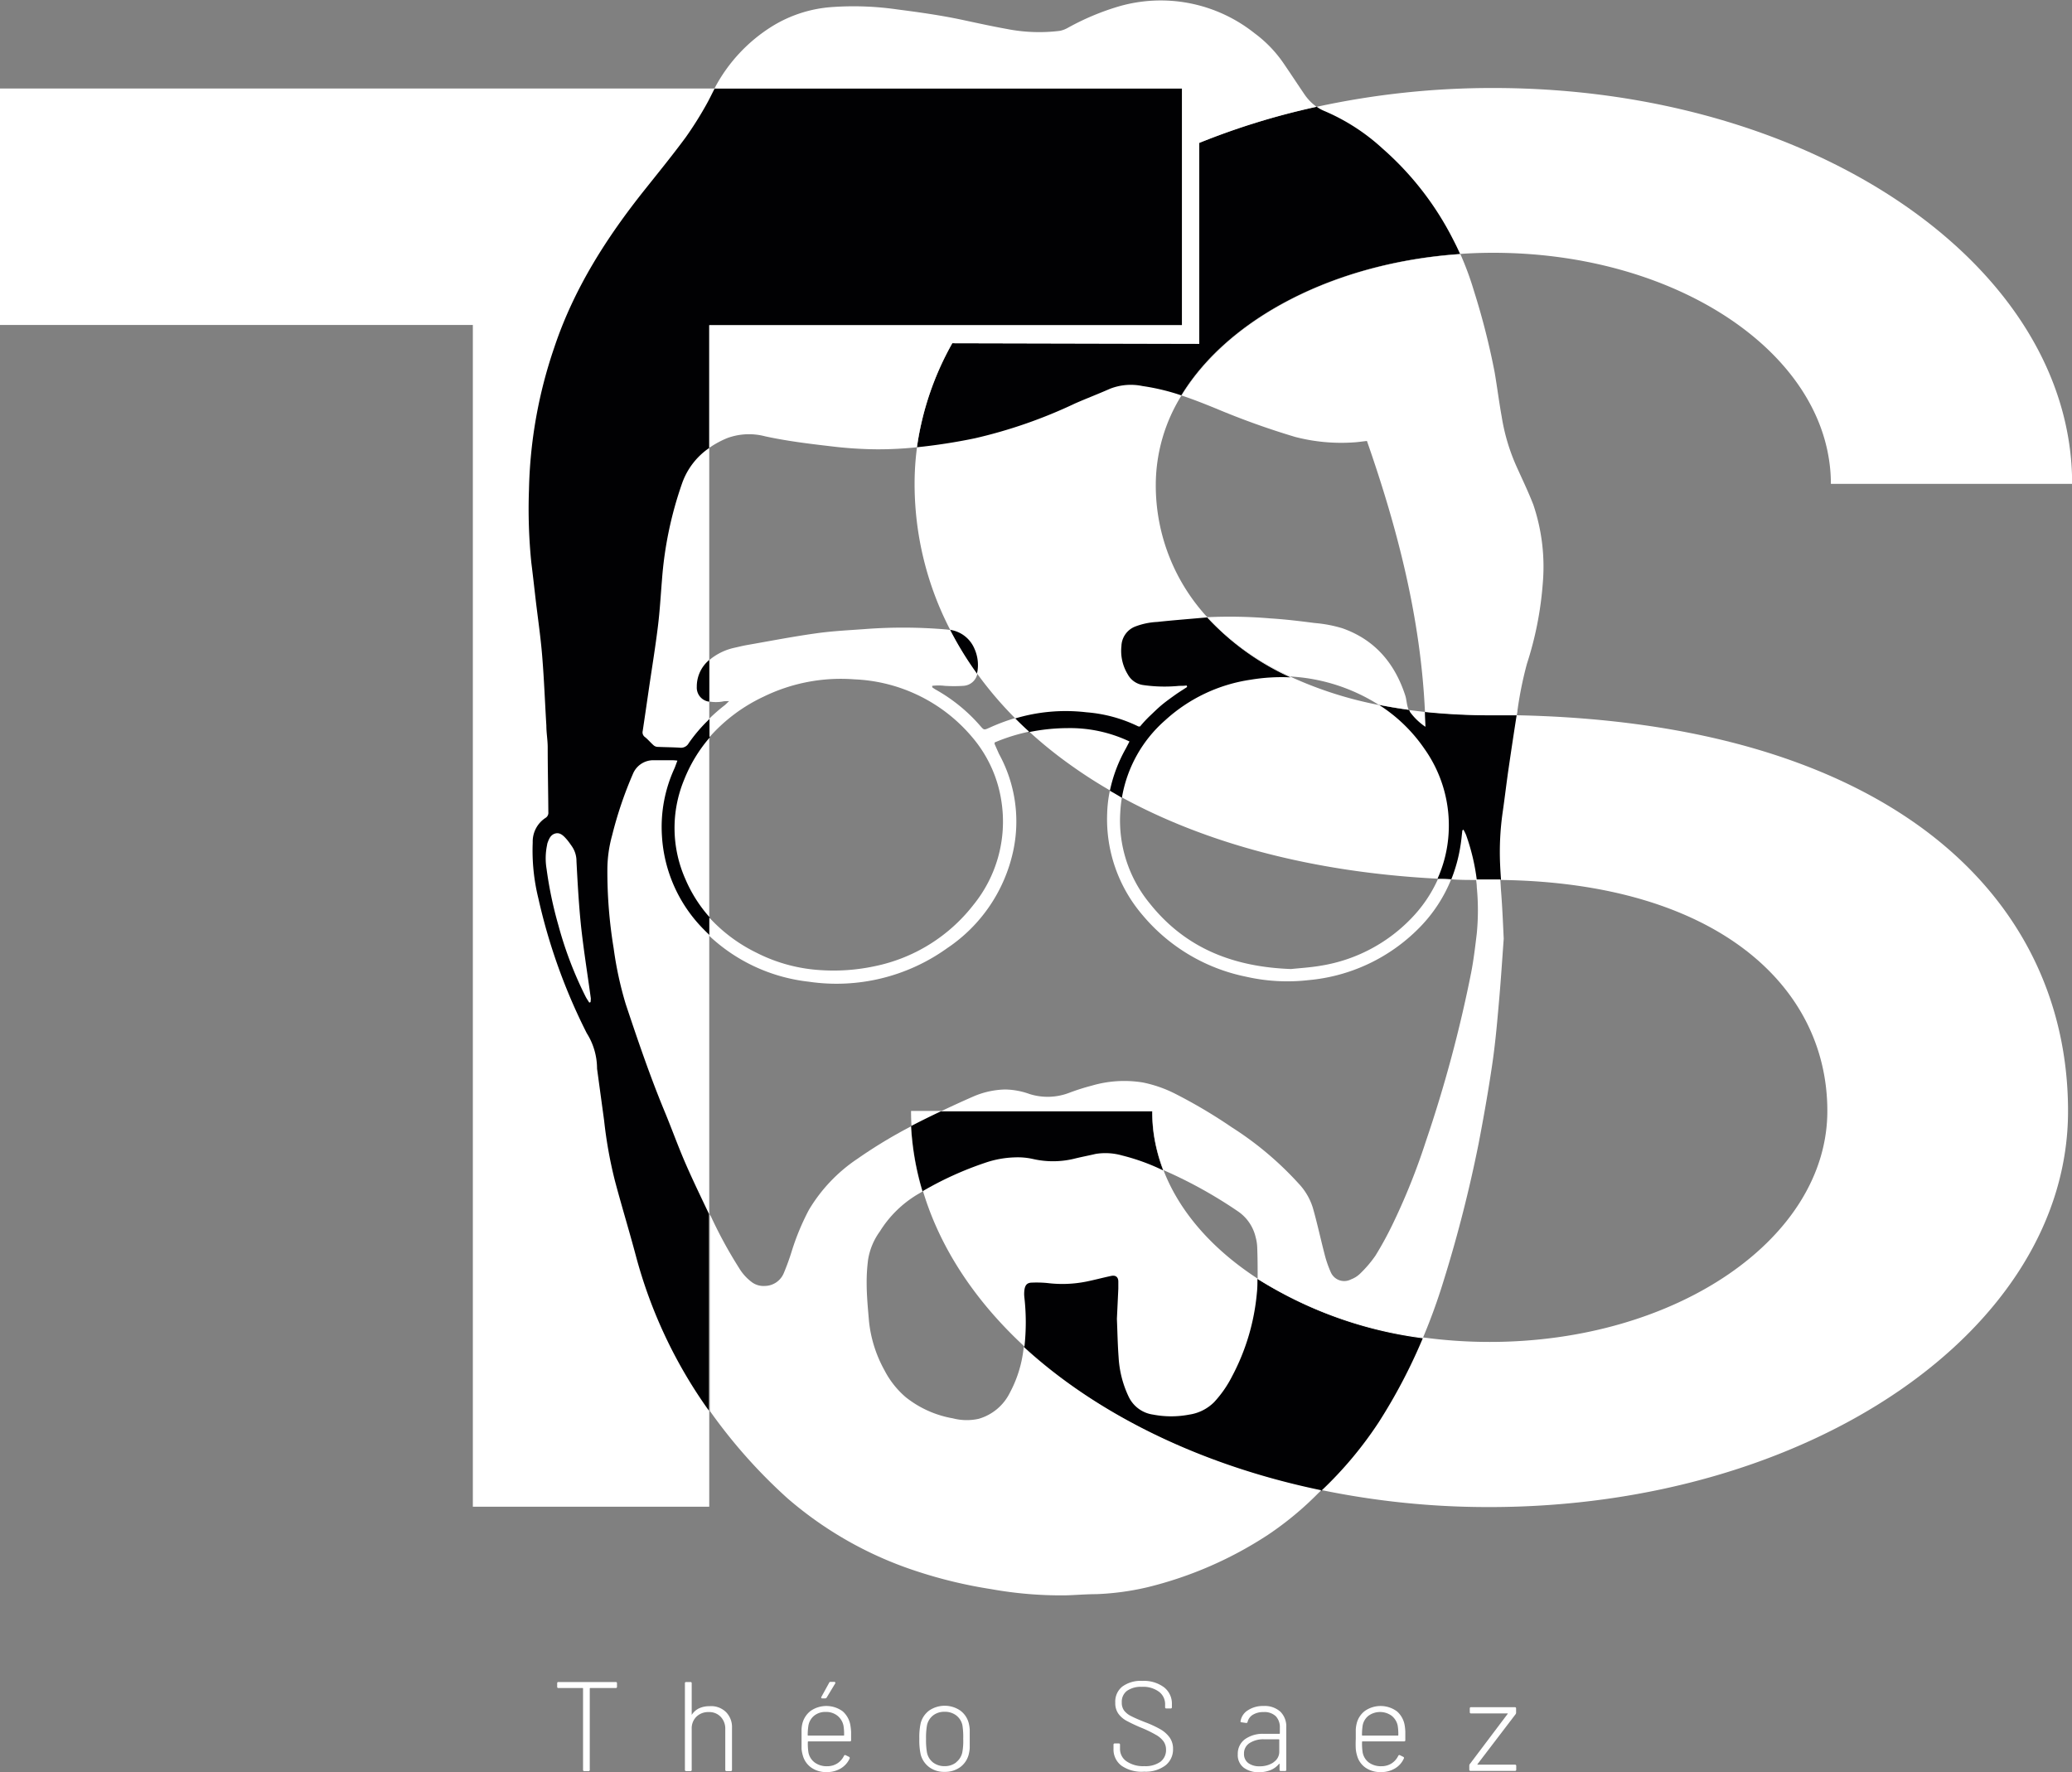 <svg xmlns="http://www.w3.org/2000/svg" viewBox="0 0 293.11 250.68"><rect x="0" y="0" width="293.11" height="250.68" fill="#808080" stroke="none"/><defs><style>.cls-1{fill:#fff;}.cls-2{fill:#010103;}</style></defs><g id="Calque_2" data-name="Calque 2"><g id="Calque_3" data-name="Calque 3"><path class="cls-1" d="M292.55,157.19c0,30.94-36.65,56-81.86,56a116.63,116.63,0,0,1-23.78-2.41c-17-3.52-31.71-10.76-42-20.31-6.94-6.42-11.92-13.88-14.35-22a39.26,39.26,0,0,1-1.62-9.22q-.06-1-.06-2.1H163a23,23,0,0,0,.24,3.33,24.12,24.12,0,0,0,1.33,5c2.29,6,7,11.27,13.33,15.39a57.53,57.53,0,0,0,23.39,8.32,69.57,69.57,0,0,0,9.46.64c26.37,0,47.75-14.63,47.75-32.68,0-17.74-15.79-32.26-46.17-32.67H211l-2.09,0c-1.22,0-2.41,0-3.6-.09-.66,0-1.3-.05-1.95-.09-17.81-.92-32.88-5.07-44.66-11.5-.58-.31-1.14-.63-1.7-1a68.34,68.34,0,0,1-5.85-3.79,60.51,60.51,0,0,1-5.61-4.56c-.68-.62-1.34-1.26-2-1.91a52.66,52.66,0,0,1-5.32-6.26,48.6,48.6,0,0,1-3.84-6.25,44.9,44.9,0,0,1-5-20.61,39.08,39.08,0,0,1,.35-5.21,41.9,41.9,0,0,1,5-14.72l34.94.08V20.22a102,102,0,0,1,16.6-5.11,116.75,116.75,0,0,1,25-2.66c45.21,0,81.86,25.08,81.86,56H259a21.8,21.8,0,0,0-.25-3.34c-2.44-16.49-22.78-29.35-47.5-29.35-1.57,0-3.13.05-4.66.16-17.84,1.18-32.82,9.09-39.44,20a24,24,0,0,0-3.65,12.56,27.5,27.5,0,0,0,7.31,18.86,36.36,36.36,0,0,0,11.75,8.39,54.86,54.86,0,0,0,12.51,4c1.37.27,2.79.51,4.25.71.74.09,1.49.19,2.26.27a90.86,90.86,0,0,0,9.43.47c1.2,0,2.39,0,3.56,0,25.78.53,45,6.7,57.92,16.4C286,127.74,292.55,141.74,292.55,157.19Z"/><polygon class="cls-1" points="167.22 12.52 167.22 45.97 100.33 45.97 100.33 213.14 66.89 213.14 66.89 45.97 0 45.97 0 12.52 167.22 12.52"/><path class="cls-2" d="M98.57,97.16a2,2,0,0,0,1.63,2.08l.14,0V93.35A4.88,4.88,0,0,0,98.57,97.16Zm39.27-5.41a4.44,4.44,0,0,0-3.48-2.66,48.6,48.6,0,0,0,3.84,6.25c0-.14.06-.29.08-.43A5.62,5.62,0,0,0,137.84,91.75Zm32.93-4.41-.73.06c-2.11.19-4.22.35-6.33.58a10,10,0,0,0-3.22.69,3.07,3.07,0,0,0-1.85,2.73,6.34,6.34,0,0,0,.9,4,2.94,2.94,0,0,0,2.13,1.5,21,21,0,0,0,5.13.12c.36,0,.72,0,1.08-.06,0,.07,0,.14.07.21-.59.39-1.2.76-1.77,1.17s-1.23.88-1.81,1.36-1.1,1-1.61,1.48-1,1-1.48,1.58a.77.77,0,0,1-.28,0,20.27,20.27,0,0,0-7.34-2,24.85,24.85,0,0,0-10.14.9c.65.65,1.31,1.29,2,1.91A27.56,27.56,0,0,1,151,103a19.59,19.59,0,0,1,8.78,1.89c-.2.38-.35.68-.52,1a20.82,20.82,0,0,0-2.26,6c.56.32,1.12.64,1.7,1a18.67,18.67,0,0,1,6.13-11,22.81,22.81,0,0,1,12.11-5.74,26.59,26.59,0,0,1,5.61-.33A36.36,36.36,0,0,1,170.77,87.34Zm-32.93,4.41a4.44,4.44,0,0,0-3.48-2.66,48.6,48.6,0,0,0,3.84,6.25c0-.14.06-.29.08-.43A5.62,5.62,0,0,0,137.84,91.75Zm32.93-4.41-.73.06c-2.11.19-4.22.35-6.33.58a10,10,0,0,0-3.22.69,3.07,3.07,0,0,0-1.85,2.73,6.34,6.34,0,0,0,.9,4,2.94,2.94,0,0,0,2.13,1.5,21,21,0,0,0,5.13.12c.36,0,.72,0,1.08-.06,0,.07,0,.14.07.21-.59.39-1.2.76-1.77,1.17s-1.23.88-1.81,1.36-1.1,1-1.61,1.48-1,1-1.48,1.58a.77.77,0,0,1-.28,0,20.27,20.27,0,0,0-7.34-2,24.85,24.85,0,0,0-10.14.9c.65.65,1.31,1.29,2,1.91A27.56,27.56,0,0,1,151,103a19.59,19.59,0,0,1,8.78,1.89c-.2.38-.35.68-.52,1a20.82,20.82,0,0,0-2.26,6c.56.32,1.12.64,1.7,1a18.67,18.67,0,0,1,6.13-11,22.81,22.81,0,0,1,12.11-5.74,26.59,26.59,0,0,1,5.61-.33A36.36,36.36,0,0,1,170.77,87.34Zm-32.93,4.41a4.44,4.44,0,0,0-3.48-2.66,48.6,48.6,0,0,0,3.84,6.25c0-.14.06-.29.08-.43A5.62,5.62,0,0,0,137.84,91.75Zm32.93-4.41-.73.06c-2.11.19-4.22.35-6.33.58a10,10,0,0,0-3.22.69,3.07,3.07,0,0,0-1.85,2.73,6.34,6.34,0,0,0,.9,4,2.94,2.94,0,0,0,2.13,1.5,21,21,0,0,0,5.13.12c.36,0,.72,0,1.08-.06,0,.07,0,.14.07.21-.59.39-1.2.76-1.77,1.17s-1.23.88-1.81,1.36-1.1,1-1.61,1.48-1,1-1.48,1.58a.77.77,0,0,1-.28,0,20.27,20.27,0,0,0-7.34-2,24.85,24.85,0,0,0-10.14.9c.65.65,1.31,1.29,2,1.91A27.56,27.56,0,0,1,151,103a19.59,19.59,0,0,1,8.78,1.89c-.2.38-.35.68-.52,1a20.82,20.82,0,0,0-2.26,6c.56.32,1.12.64,1.7,1a18.67,18.67,0,0,1,6.13-11,22.81,22.81,0,0,1,12.11-5.74,26.59,26.59,0,0,1,5.61-.33A36.36,36.36,0,0,1,170.77,87.34ZM205.62,34A42.87,42.87,0,0,0,195.56,21a28.77,28.77,0,0,0-8.17-5.28,5.22,5.22,0,0,1-1.14-.63,102,102,0,0,0-16.6,5.11V48.63l-34.94-.08a41.9,41.9,0,0,0-5,14.72A81.29,81.29,0,0,0,137.91,62a69.26,69.26,0,0,0,14.2-4.94c1.62-.71,3.28-1.34,4.9-2.06a8.06,8.06,0,0,1,4.61-.39,30.73,30.73,0,0,1,5.49,1.32c6.62-10.88,21.6-18.79,39.44-20C206.26,35.28,205.94,34.61,205.62,34ZM170.77,87.34l-.73.06c-2.11.19-4.22.35-6.33.58a10,10,0,0,0-3.22.69,3.07,3.07,0,0,0-1.85,2.73,6.34,6.34,0,0,0,.9,4,2.94,2.94,0,0,0,2.13,1.5,21,21,0,0,0,5.13.12c.36,0,.72,0,1.08-.06,0,.07,0,.14.07.21-.59.39-1.2.76-1.77,1.17s-1.23.88-1.81,1.36-1.1,1-1.61,1.48-1,1-1.48,1.58a.77.77,0,0,1-.28,0,20.27,20.27,0,0,0-7.34-2,24.85,24.85,0,0,0-10.14.9c.65.65,1.31,1.29,2,1.91A27.56,27.56,0,0,1,151,103a19.59,19.59,0,0,1,8.78,1.89c-.2.38-.35.68-.52,1a20.82,20.82,0,0,0-2.26,6c.56.32,1.12.64,1.7,1a18.67,18.67,0,0,1,6.13-11,22.81,22.81,0,0,1,12.11-5.74,26.59,26.59,0,0,1,5.61-.33A36.36,36.36,0,0,1,170.77,87.34Zm-32.93,4.41a4.44,4.44,0,0,0-3.48-2.66,48.6,48.6,0,0,0,3.84,6.25c0-.14.06-.29.08-.43A5.62,5.62,0,0,0,137.84,91.75Zm32.93-4.41-.73.06c-2.11.19-4.22.35-6.33.58a10,10,0,0,0-3.22.69,3.07,3.07,0,0,0-1.85,2.73,6.34,6.34,0,0,0,.9,4,2.94,2.94,0,0,0,2.13,1.5,21,21,0,0,0,5.13.12c.36,0,.72,0,1.08-.06,0,.07,0,.14.07.21-.59.39-1.2.76-1.77,1.17s-1.23.88-1.81,1.36-1.1,1-1.61,1.48-1,1-1.48,1.58a.77.77,0,0,1-.28,0,20.27,20.27,0,0,0-7.34-2,24.85,24.85,0,0,0-10.14.9c.65.65,1.31,1.29,2,1.91A27.56,27.56,0,0,1,151,103a19.59,19.59,0,0,1,8.78,1.89c-.2.38-.35.68-.52,1a20.82,20.82,0,0,0-2.26,6c.56.32,1.12.64,1.7,1a18.67,18.67,0,0,1,6.13-11,22.81,22.81,0,0,1,12.11-5.74,26.59,26.59,0,0,1,5.61-.33A36.36,36.36,0,0,1,170.77,87.34Zm-32.93,4.41a4.44,4.44,0,0,0-3.48-2.66,48.6,48.6,0,0,0,3.84,6.25c0-.14.06-.29.08-.43A5.62,5.62,0,0,0,137.84,91.75ZM98.57,97.16a2,2,0,0,0,1.63,2.08l.14,0V93.35A4.88,4.88,0,0,0,98.57,97.16Zm39.27-5.41a4.44,4.44,0,0,0-3.48-2.66,48.6,48.6,0,0,0,3.84,6.25c0-.14.06-.29.08-.43A5.62,5.62,0,0,0,137.84,91.75Zm25.38,68.77a23,23,0,0,1-.24-3.33H133.14q-2.14,1-4.25,2.1a39.26,39.26,0,0,0,1.62,9.22,47.58,47.58,0,0,1,8.79-4,14.16,14.16,0,0,1,4.36-.79,9.79,9.79,0,0,1,2.42.22,12.71,12.71,0,0,0,6.13-.09c.93-.22,1.87-.4,2.8-.62a8.61,8.61,0,0,1,3.71.22,29.46,29.46,0,0,1,5.83,2.12A24.12,24.12,0,0,1,163.22,160.52Zm14.66,20.39c0,.65,0,1.3-.08,2a31,31,0,0,1-3.51,11.79,16,16,0,0,1-2.53,3.64,6.25,6.25,0,0,1-3.52,1.77,13.57,13.57,0,0,1-5.12,0,4.51,4.51,0,0,1-3.45-2.52,14.86,14.86,0,0,1-1.43-5.61c-.13-1.72-.16-3.43-.24-5.42.06-1.24.13-2.75.2-4.26,0-.32,0-.64,0-1,0-.65-.38-.94-1-.81-1.19.25-2.37.57-3.56.81a17.24,17.24,0,0,1-5.46.2,15.83,15.83,0,0,0-2.18-.06c-.72,0-1,.36-1.09,1.09a4.4,4.4,0,0,0,0,1,31.36,31.36,0,0,1,0,7.05c10.34,9.55,25,16.79,42,20.31a54.39,54.39,0,0,0,8.11-9.67,77.72,77.72,0,0,0,6.25-11.91A57.53,57.53,0,0,1,177.88,180.91ZM211,101.15a90.86,90.86,0,0,1-9.43-.47c0,.7.06,1.41.08,2.13a5.31,5.31,0,0,1-.58-.42,8.6,8.6,0,0,1-1.62-1.69c0-.1-.1-.19-.14-.29-1.46-.2-2.88-.44-4.25-.71a22.28,22.28,0,0,1,6.44,6.22,18.71,18.71,0,0,1,3.42,12,18.18,18.18,0,0,1-1.56,6.37c.65,0,1.29.07,1.95.09a21.74,21.74,0,0,0,1.28-4.67c.13-.75.19-1.5.28-2.24,0,0,0,0,.15-.11a7.29,7.29,0,0,1,.37.74,29.85,29.85,0,0,1,1.52,6.37l2.09,0h1.34c-.05-.72-.1-1.44-.13-2.17a39.72,39.72,0,0,1,.36-7.39c.29-2,.52-4,.81-6,.38-2.61.77-5.2,1.18-7.81C213.36,101.17,212.17,101.15,211,101.15Zm-40.2-13.81-.73.06c-2.11.19-4.22.35-6.33.58a10,10,0,0,0-3.22.69,3.07,3.07,0,0,0-1.85,2.73,6.34,6.34,0,0,0,.9,4,2.94,2.94,0,0,0,2.13,1.5,21,21,0,0,0,5.13.12c.36,0,.72,0,1.08-.06,0,.07,0,.14.07.21-.59.39-1.2.76-1.77,1.17s-1.23.88-1.81,1.36-1.1,1-1.61,1.48-1,1-1.48,1.58a.77.77,0,0,1-.28,0,20.27,20.27,0,0,0-7.34-2,24.85,24.85,0,0,0-10.14.9c.65.65,1.31,1.29,2,1.91A27.56,27.56,0,0,1,151,103a19.59,19.59,0,0,1,8.78,1.89c-.2.38-.35.68-.52,1a20.82,20.82,0,0,0-2.26,6c.56.32,1.12.64,1.7,1a18.67,18.67,0,0,1,6.13-11,22.81,22.81,0,0,1,12.11-5.74,26.59,26.59,0,0,1,5.61-.33A36.36,36.36,0,0,1,170.77,87.34Zm-69.7-74.82c-.42.8-.8,1.62-1.25,2.4A50.68,50.68,0,0,1,97,19.43c-1.83,2.48-3.78,4.88-5.7,7.29-5.46,6.83-10.12,14.1-12.91,22.49a66.12,66.12,0,0,0-3.56,20.08,75.1,75.1,0,0,0,.33,10.28c.23,1.82.43,3.64.64,5.45.31,2.6.69,5.19.9,7.79.27,3.28.39,6.56.59,9.84,0,1,.18,2,.19,3,0,3.08.07,6.16.09,9.24a.84.84,0,0,1-.4.81,4,4,0,0,0-1.81,3.48,28.2,28.2,0,0,0,.79,7.87A81.84,81.84,0,0,0,83,146.15a9.4,9.4,0,0,1,1.46,4.94s0,0,0,.08q.5,3.68,1,7.34A62.09,62.09,0,0,0,87,167.08c.94,3.53,2,7,2.95,10.56a67.42,67.42,0,0,0,10.06,21.53l.29.39V171.74c-1.14-2.41-2.31-4.81-3.37-7.26s-1.92-4.86-2.92-7.27c-2.07-5-3.79-10.06-5.49-15.16a50.78,50.78,0,0,1-1.71-7.9A66.73,66.73,0,0,1,85.92,123a18.26,18.26,0,0,1,.67-4.82,55.13,55.13,0,0,1,3-8.83,3.12,3.12,0,0,1,2.8-1.81l2.44,0c.28,0,.56,0,1,.06-.18.45-.29.8-.44,1.14a19.84,19.84,0,0,0-1.75,9.51,20.45,20.45,0,0,0,5.87,13.18c.3.31.6.6.91.89V129.8a19.68,19.68,0,0,1-3.45-5.41,17.83,17.83,0,0,1-.19-14.09,20.87,20.87,0,0,1,3.64-6v-2.64a21.82,21.82,0,0,0-3,3.48,1.24,1.24,0,0,1-1.22.63c-1.08-.07-2.15-.07-3.23-.12a.91.91,0,0,1-.52-.23c-.41-.36-.76-.79-1.18-1.13a.82.82,0,0,1-.35-.89c.3-2,.59-4,.88-6,.43-2.93.91-5.85,1.27-8.79.27-2.17.39-4.35.57-6.52a53,53,0,0,1,2.84-13.69,10.12,10.12,0,0,1,3.89-5.06V46h66.88V12.52ZM83.54,141.76l-.18.07c-.17-.28-.37-.55-.52-.85A53.37,53.37,0,0,1,79,130.92a56,56,0,0,1-1.68-8,9.15,9.15,0,0,1,.07-3.38,2,2,0,0,1,.05-.26c.21-.58.43-1.18,1.1-1.37s1.15.29,1.56.75c.27.3.5.63.76,1a3.7,3.7,0,0,1,.69,2.19c.16,3.07.33,6.15.65,9.21.37,3.4.92,6.79,1.38,10.18A5.23,5.23,0,0,1,83.54,141.76ZM163,157.19H133.14q-2.14,1-4.25,2.1a39.26,39.26,0,0,0,1.62,9.22,47.58,47.58,0,0,1,8.79-4,14.16,14.16,0,0,1,4.36-.79,9.79,9.79,0,0,1,2.42.22,12.71,12.71,0,0,0,6.13-.09c.93-.22,1.87-.4,2.8-.62a8.61,8.61,0,0,1,3.71.22,29.46,29.46,0,0,1,5.83,2.12,24.12,24.12,0,0,1-1.33-5A23,23,0,0,1,163,157.19Z"/><path class="cls-1" d="M205.28,124.4a20.82,20.82,0,0,1-4.43,6.77,25.09,25.09,0,0,1-15.75,7.48,26.37,26.37,0,0,1-8.85-.49,25.76,25.76,0,0,1-14.63-8.72,20.85,20.85,0,0,1-5-14.32,18.39,18.39,0,0,1,.38-3.26c.56.32,1.12.64,1.7,1a18,18,0,0,0-.22,2,18.47,18.47,0,0,0,4.15,12.92c5,6.28,11.7,9,20,9.3,1.22-.13,2.82-.22,4.38-.5a22.72,22.72,0,0,0,12.54-6.57,19.29,19.29,0,0,0,3.85-5.62C204,124.35,204.62,124.38,205.28,124.4Z"/><path class="cls-1" d="M212.72,132.8c-.19,2.56-.4,5.9-.7,9.23-.25,2.86-.51,5.73-.93,8.57-.55,3.74-1.21,7.46-1.92,11.16a191.66,191.66,0,0,1-5,19.57,83.58,83.58,0,0,1-2.87,7.9,57.53,57.53,0,0,1-23.39-8.32c0-1.47,0-2.94-.06-4.41a6.15,6.15,0,0,0-.22-1.47,6.08,6.08,0,0,0-2.49-3.66,64.32,64.32,0,0,0-10.43-5.79l-.13-.06a24.12,24.12,0,0,1-1.33-5,23,23,0,0,1-.24-3.33H133.14c1.5-.71,3-1.4,4.53-2.07a12,12,0,0,1,4.48-1,10.57,10.57,0,0,1,3.49.64,8.53,8.53,0,0,0,5.64-.18,31.32,31.32,0,0,1,3.15-1,16.3,16.3,0,0,1,7.25-.45,18,18,0,0,1,4.66,1.64,72.42,72.42,0,0,1,7.87,4.67,46.57,46.57,0,0,1,9.51,8,8.75,8.75,0,0,1,2,3.42c.61,2.14,1.08,4.33,1.64,6.49a15.68,15.68,0,0,0,.9,2.63,2.07,2.07,0,0,0,2.86,1,3.67,3.67,0,0,0,1.25-.78,16.71,16.71,0,0,0,2.2-2.57,49,49,0,0,0,2.54-4.67,91.84,91.84,0,0,0,4.56-11.4,187.4,187.4,0,0,0,6.45-24c.35-1.82.57-3.67.79-5.52a33.92,33.92,0,0,0,0-6.53c0-.37-.06-.74-.1-1.1l2.09,0h1.34l.09,1.49C212.5,128,212.59,130,212.72,132.8Z"/><path class="cls-1" d="M186.91,210.81l-.44.43a45.57,45.57,0,0,1-7.12,5.89,54.7,54.7,0,0,1-16.94,7.38,37.67,37.67,0,0,1-7.33,1c-1.45,0-2.9.13-4.36.17a56,56,0,0,1-10.5-.88,65.77,65.77,0,0,1-10.81-2.62,52.94,52.94,0,0,1-18-10.22,74.76,74.76,0,0,1-11-12.38V171.74c0,.08.07.17.12.25a63,63,0,0,0,4,7.35,6.94,6.94,0,0,0,1.93,2.11,2.79,2.79,0,0,0,1.73.46,2.94,2.94,0,0,0,2.68-1.8A33.66,33.66,0,0,0,112,177a34.28,34.28,0,0,1,2.44-5.87,22.61,22.61,0,0,1,6.86-7.21,68,68,0,0,1,7.57-4.58,39.26,39.26,0,0,0,1.62,9.22l-.66.38a15.83,15.83,0,0,0-5.37,5.27,9.26,9.26,0,0,0-1.66,4,24.51,24.51,0,0,0-.2,3.31c0,1.8.18,3.59.33,5.38a18.08,18.08,0,0,0,2.19,6.94,12.63,12.63,0,0,0,3,3.8,14.73,14.73,0,0,0,6.68,3,7.82,7.82,0,0,0,3.63.07,7.11,7.11,0,0,0,4.43-3.7,17.2,17.2,0,0,0,1.94-6.29,1.24,1.24,0,0,0,0-.18C155.2,200.05,169.88,207.29,186.91,210.81Z"/><path class="cls-1" d="M141.32,106.65a19.84,19.84,0,0,1,2,13.78A22.15,22.15,0,0,1,134,134.12a26.86,26.86,0,0,1-19.6,4.75,24.52,24.52,0,0,1-14.06-6.48V129.8a22.27,22.27,0,0,0,6.61,4.94,23,23,0,0,0,9.23,2.5,27.78,27.78,0,0,0,7.51-.55,23.7,23.7,0,0,0,14-8.67,18.68,18.68,0,0,0,4-14.48,18.1,18.1,0,0,0-4.17-9.27,23,23,0,0,0-16.67-8.17A24.91,24.91,0,0,0,108,98.56a23.56,23.56,0,0,0-7.63,5.71v-2.64a24.21,24.21,0,0,1,2.15-1.87c.17-.14.32-.3.62-.58-.44,0-.68,0-.93.06a5.41,5.41,0,0,1-1.84,0V93.35l0,0a8.25,8.25,0,0,1,3.4-1.69c.65-.14,1.3-.31,2-.43,3.2-.56,6.4-1.18,9.62-1.63,2.29-.33,4.62-.44,6.94-.61a71.32,71.32,0,0,1,11.6.06l.48.06a48.6,48.6,0,0,0,3.84,6.25,2.14,2.14,0,0,1-2,1.66,20.47,20.47,0,0,1-2.6,0,7.57,7.57,0,0,0-1.78,0c0,.14,0,.22.07.25a4.45,4.45,0,0,0,.51.33,23.55,23.55,0,0,1,6.25,5.12c.5.57.51.56,1.26.23a27.87,27.87,0,0,1,3.62-1.36c.65.65,1.31,1.29,2,1.91a26.3,26.3,0,0,0-4.88,1.53c0,.16,0,.2,0,.22Z"/><path class="cls-1" d="M199.28,100.41c-1.46-.2-2.88-.44-4.25-.71a26,26,0,0,0-12.51-4,36.36,36.36,0,0,1-11.75-8.39,68.54,68.54,0,0,1,8.95.17c2.09.13,4.17.38,6.24.65a18.86,18.86,0,0,1,3.92.74c4.63,1.62,7.46,5,8.93,9.57C199,99.1,199,99.81,199.28,100.41Z"/><path class="cls-1" d="M218.24,82.58A48.47,48.47,0,0,1,216,93.91a52.57,52.57,0,0,0-1.33,6.56c0,.24-.07.48-.1.72-1.17,0-2.36,0-3.56,0a90.86,90.86,0,0,1-9.43-.47c-.61-13.26-3.85-25.85-8.21-38.34-.68.07-1.28.17-1.88.2a25.81,25.81,0,0,1-8.3-.78,110.39,110.39,0,0,1-11.15-4c-1.62-.66-3.24-1.31-4.89-1.85,6.62-10.88,21.6-18.79,39.44-20a43.31,43.31,0,0,1,1.92,5.21,102.49,102.49,0,0,1,2.92,11.47c.36,2.09.62,4.2,1,6.29a28,28,0,0,0,2.07,7c.82,1.83,1.7,3.64,2.42,5.51A27.4,27.4,0,0,1,218.24,82.58Z"/><path class="cls-1" d="M186.25,15.11a102,102,0,0,0-16.6,5.11V48.63l-34.94-.08a41.9,41.9,0,0,0-5,14.72,53.18,53.18,0,0,1-5.65.29,57.12,57.12,0,0,1-6.53-.43c-3.11-.36-6.22-.74-9.3-1.41a8.93,8.93,0,0,0-5.32.24,13.36,13.36,0,0,0-2.59,1.4V46h66.88V12.52H101.07a3,3,0,0,0,.16-.31,22.85,22.85,0,0,1,8-8.49A18.54,18.54,0,0,1,117.67,1a43.19,43.19,0,0,1,9.3.34c3.05.39,6.1.82,9.12,1.46,2.1.45,4.19.91,6.3,1.29a23.69,23.69,0,0,0,7.56.27,3.93,3.93,0,0,0,1.12-.43,35.74,35.74,0,0,1,7.12-3,21.31,21.31,0,0,1,19.28,3.77,17.74,17.74,0,0,1,4.15,4.32c1,1.46,1.94,2.9,2.92,4.34A7,7,0,0,0,186.25,15.11Z"/><path class="cls-1" d="M87.28,238.12v.49a.16.16,0,0,1-.18.18H83.5s-.07,0-.07.07v11.5a.16.16,0,0,1-.18.18h-.59a.16.16,0,0,1-.18-.18v-11.5c0-.05,0-.07-.08-.07H79a.16.16,0,0,1-.18-.18v-.49a.16.16,0,0,1,.18-.18H87.1A.16.16,0,0,1,87.28,238.12Z"/><path class="cls-1" d="M102.7,242.19a3,3,0,0,1,.85,2.23v5.94a.16.16,0,0,1-.18.18h-.59a.16.16,0,0,1-.18-.18V244.6a2.42,2.42,0,0,0-.65-1.74,2.22,2.22,0,0,0-1.69-.67,2.39,2.39,0,0,0-1.75.66,2.3,2.3,0,0,0-.66,1.71v5.8a.16.16,0,0,1-.18.18h-.6a.16.16,0,0,1-.18-.18V238.12a.16.16,0,0,1,.18-.18h.6a.16.16,0,0,1,.18.18v4.41s0,.06,0,.06a0,0,0,0,0,0,0,2.54,2.54,0,0,1,1-.91,3.41,3.41,0,0,1,1.5-.32A3,3,0,0,1,102.7,242.19Z"/><path class="cls-1" d="M118.45,249.45a2.58,2.58,0,0,0,.94-1.07q.09-.16.24-.09l.47.23a.18.18,0,0,1,.09.24,3.13,3.13,0,0,1-1.25,1.4,3.76,3.76,0,0,1-2,.52,3.63,3.63,0,0,1-2.14-.61,3.07,3.07,0,0,1-1.21-1.67,4.88,4.88,0,0,1-.2-1c0-.37,0-.84,0-1.4s0-1,0-1.34a4.06,4.06,0,0,1,.11-.82,3.24,3.24,0,0,1,1.18-1.82,3.91,3.91,0,0,1,4.55.08,3.4,3.4,0,0,1,1.09,2.11,7.92,7.92,0,0,1,.08.81c0,.3,0,.68,0,1.14a.16.16,0,0,1-.18.18h-5.86s-.08,0-.08.07a8.13,8.13,0,0,0,.09,1.53,2.34,2.34,0,0,0,.9,1.4,2.86,2.86,0,0,0,1.75.51A2.62,2.62,0,0,0,118.45,249.45Zm-4.19-4a.07.07,0,0,0,.08.07h5a.06.06,0,0,0,.07-.07,7.46,7.46,0,0,0-.09-1.35,2.44,2.44,0,0,0-.86-1.4,2.58,2.58,0,0,0-1.64-.53,2.53,2.53,0,0,0-1.62.51,2.33,2.33,0,0,0-.83,1.36A8.48,8.48,0,0,0,114.26,245.45Zm1.93-5.25a.14.14,0,0,1,0-.15l1.1-2a.19.19,0,0,1,.21-.13H118a.16.16,0,0,1,.15.06.16.16,0,0,1,0,.16l-1.21,2a.26.26,0,0,1-.21.12h-.42C116.26,240.26,116.21,240.24,116.19,240.2Z"/><path class="cls-1" d="M131.47,250a3.29,3.29,0,0,1-1.22-1.78,9.34,9.34,0,0,1-.2-2.25,9.18,9.18,0,0,1,.2-2.24,3.26,3.26,0,0,1,1.21-1.77,3.91,3.91,0,0,1,4.36,0,3.17,3.17,0,0,1,1.21,1.76,5,5,0,0,1,.15.93c0,.34,0,.78,0,1.31s0,1,0,1.33a5.05,5.05,0,0,1-.15.92,3.22,3.22,0,0,1-1.21,1.78,3.64,3.64,0,0,1-2.19.66A3.55,3.55,0,0,1,131.47,250Zm3.79-.71a2.41,2.41,0,0,0,.87-1.4,8.7,8.7,0,0,0,.13-1.91,10.53,10.53,0,0,0-.11-1.9,2.37,2.37,0,0,0-.87-1.41,2.6,2.6,0,0,0-1.65-.52,2.57,2.57,0,0,0-1.64.52,2.41,2.41,0,0,0-.86,1.41A10,10,0,0,0,131,246a10.13,10.13,0,0,0,.13,1.91,2.41,2.41,0,0,0,.86,1.41,2.63,2.63,0,0,0,1.64.52A2.57,2.57,0,0,0,135.26,249.31Z"/><path class="cls-1" d="M158.67,249.79a2.85,2.85,0,0,1-1.15-2.38v-.6a.16.16,0,0,1,.18-.18h.56a.16.16,0,0,1,.18.18v.54a2.12,2.12,0,0,0,.91,1.8,4.14,4.14,0,0,0,2.52.69,3.67,3.67,0,0,0,2.29-.62,2.07,2.07,0,0,0,.79-1.72,2,2,0,0,0-.35-1.16,3.4,3.4,0,0,0-1.08-.93,16.94,16.94,0,0,0-2.06-1,23.22,23.22,0,0,1-2.12-1,3.46,3.46,0,0,1-1.14-1,2.59,2.59,0,0,1-.43-1.56,2.71,2.71,0,0,1,1-2.27,4.37,4.37,0,0,1,2.81-.8,4.77,4.77,0,0,1,3.08.9,2.92,2.92,0,0,1,1.12,2.41v.41a.16.16,0,0,1-.18.18H165a.16.16,0,0,1-.18-.18v-.36a2.2,2.2,0,0,0-.86-1.82,3.76,3.76,0,0,0-2.43-.7,3.42,3.42,0,0,0-2.11.57,1.93,1.93,0,0,0-.73,1.63,1.87,1.87,0,0,0,.34,1.17,2.82,2.82,0,0,0,1,.78c.42.22,1.08.51,2,.87a15,15,0,0,1,2.15,1,4.18,4.18,0,0,1,1.29,1.16,2.72,2.72,0,0,1,.47,1.6,2.86,2.86,0,0,1-1.08,2.34,4.66,4.66,0,0,1-3,.88A5,5,0,0,1,158.67,249.79Z"/><path class="cls-1" d="M181.13,242.14a2.94,2.94,0,0,1,.83,2.21v6a.16.16,0,0,1-.18.18h-.59a.16.16,0,0,1-.18-.18v-.85a.05.05,0,0,0,0,0s0,0-.06,0a3,3,0,0,1-1.22.9,4.42,4.42,0,0,1-1.66.3,3.49,3.49,0,0,1-2.11-.63,2.23,2.23,0,0,1-.86-1.92,2.54,2.54,0,0,1,1-2.11,4.33,4.33,0,0,1,2.72-.77h2.16a.07.07,0,0,0,.07-.07v-.81a2.25,2.25,0,0,0-.57-1.61,2.33,2.33,0,0,0-1.74-.59,2.79,2.79,0,0,0-1.51.38,1.62,1.62,0,0,0-.74,1,.18.18,0,0,1-.21.16l-.63-.09c-.13,0-.19-.07-.16-.15a2.23,2.23,0,0,1,1.05-1.56,3.87,3.87,0,0,1,2.22-.6A3.3,3.3,0,0,1,181.13,242.14Zm-1,7.16a1.76,1.76,0,0,0,.84-1.55v-1.64a.07.07,0,0,0-.07-.07h-2.07a3.59,3.59,0,0,0-2.07.54,1.72,1.72,0,0,0-.78,1.49,1.58,1.58,0,0,0,.61,1.34,2.58,2.58,0,0,0,1.57.45A3.5,3.5,0,0,0,180.17,249.3Z"/><path class="cls-1" d="M196.86,249.45a2.65,2.65,0,0,0,.94-1.07q.09-.16.24-.09l.46.23q.17.09.09.24a3.08,3.08,0,0,1-1.25,1.4,3.75,3.75,0,0,1-2,.52,3.68,3.68,0,0,1-2.15-.61,3.05,3.05,0,0,1-1.2-1.67,4.88,4.88,0,0,1-.2-1,13.86,13.86,0,0,1,0-1.4c0-.59,0-1,0-1.34a4.89,4.89,0,0,1,.12-.82,3.19,3.19,0,0,1,1.18-1.82,3.9,3.9,0,0,1,4.54.08,3.36,3.36,0,0,1,1.1,2.11,6,6,0,0,1,.07.81c0,.3,0,.68,0,1.14a.16.16,0,0,1-.18.18h-5.87a.06.06,0,0,0-.07.07,8.13,8.13,0,0,0,.09,1.53,2.33,2.33,0,0,0,.89,1.4,2.91,2.91,0,0,0,1.76.51A2.64,2.64,0,0,0,196.86,249.45Zm-4.19-4a.07.07,0,0,0,.07.07h5a.07.07,0,0,0,.07-.07,7.46,7.46,0,0,0-.09-1.35,2.41,2.41,0,0,0-.87-1.4,2.8,2.8,0,0,0-3.25,0,2.28,2.28,0,0,0-.83,1.36A8.48,8.48,0,0,0,192.67,245.45Z"/><path class="cls-1" d="M207.85,250.36v-.58a.35.35,0,0,1,.07-.23l5.36-7.11s0,0,0-.06a.06.06,0,0,0-.06,0H208.1a.16.16,0,0,1-.18-.18v-.52a.16.16,0,0,1,.18-.18h6.19a.16.16,0,0,1,.18.18v.57a.36.36,0,0,1-.07.24L209,249.57s0,0,0,.06a.06.06,0,0,0,.06,0h5.25a.16.16,0,0,1,.18.18v.52a.16.16,0,0,1-.18.18H208A.16.16,0,0,1,207.85,250.36Z"/></g></g></svg>